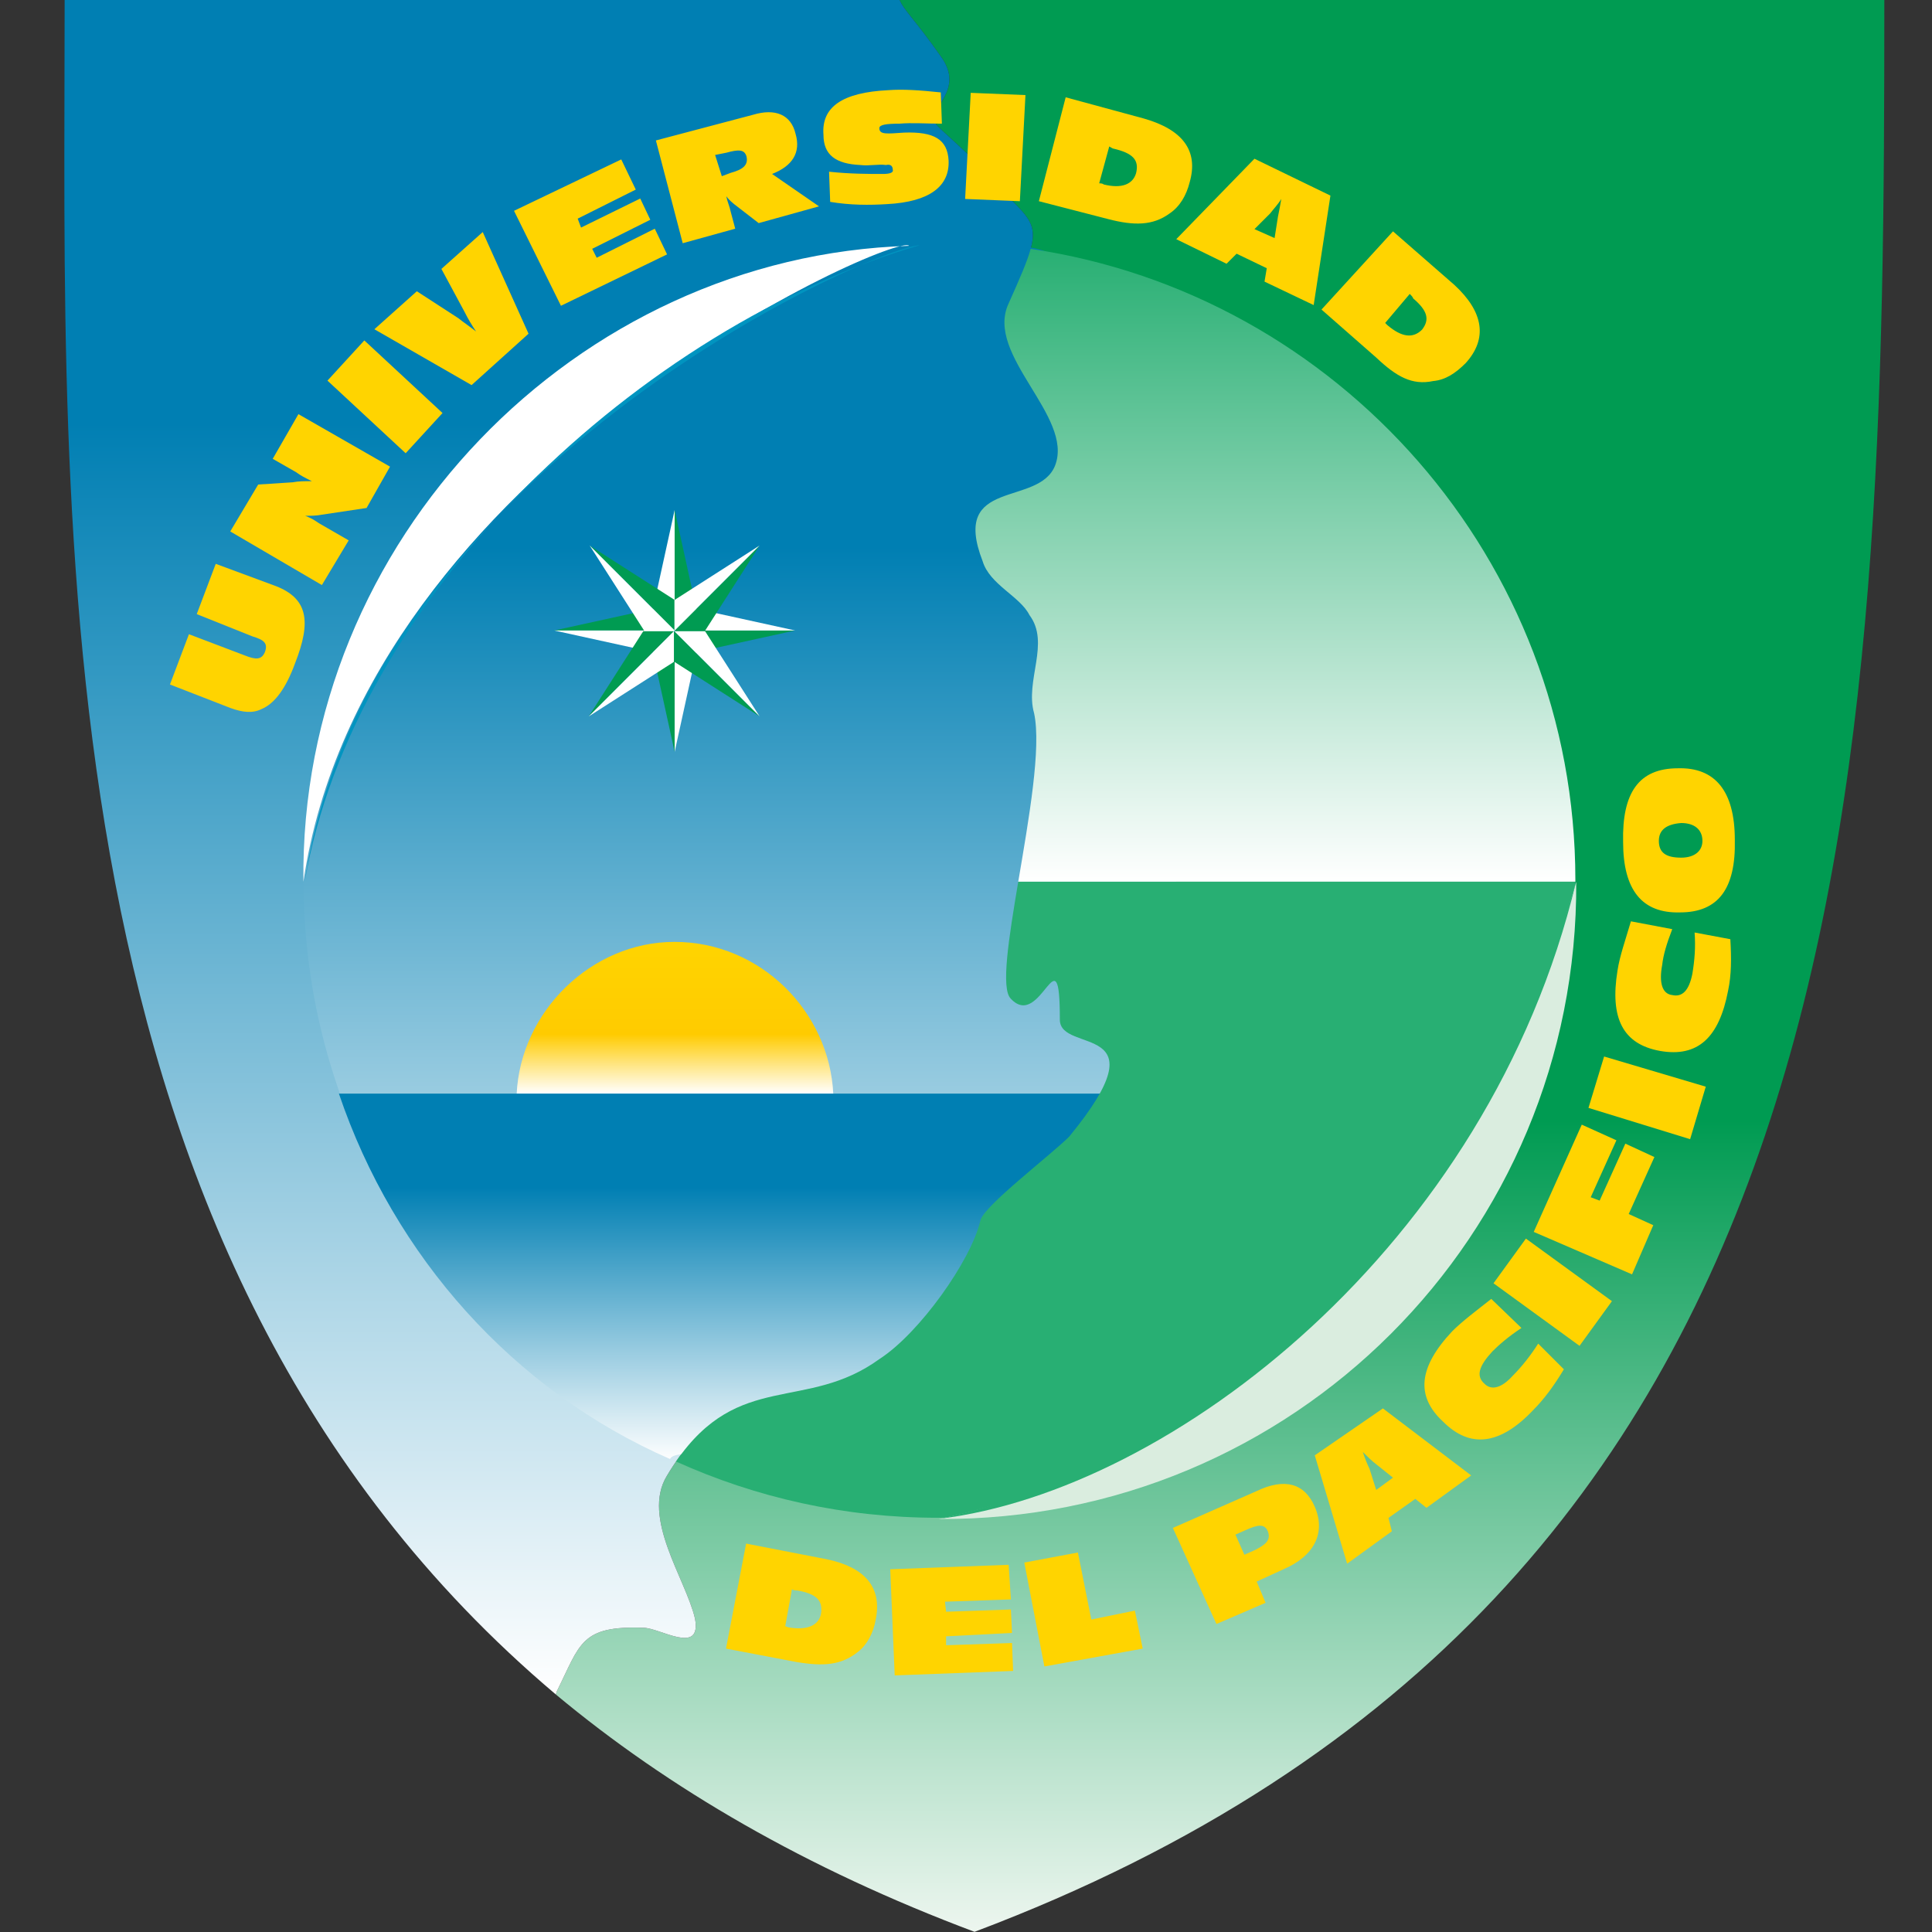 <?xml version="1.0" encoding="UTF-8" standalone="no"?>
<svg
   version="1.1"
   width="600"
   height="600"
   id="svg2"
   inkscape:version="1.2.2 (732a01da63, 2022-12-09)"
   viewBox="0 0 600 600"
   sodipodi:docname="logup.svg"
   xmlns:inkscape="http://www.inkscape.org/namespaces/inkscape"
   xmlns:sodipodi="http://sodipodi.sourceforge.net/DTD/sodipodi-0.dtd"
   xmlns:xlink="http://www.w3.org/1999/xlink"
   xmlns="http://www.w3.org/2000/svg"
   xmlns:svg="http://www.w3.org/2000/svg"
   xmlns:rdf="http://www.w3.org/1999/02/22-rdf-syntax-ns#"
   xmlns:cc="http://creativecommons.org/ns#"
   xmlns:dc="http://purl.org/dc/elements/1.1/">
  <rect x="0" y="0" width="600" height="600" fill="#333333" stroke="none"/>
  <defs
     id="defs148" />
  <sodipodi:namedview
     pagecolor="#ffffff"
     bordercolor="#666666"
     borderopacity="1"
     objecttolerance="10"
     gridtolerance="10"
     guidetolerance="10"
     inkscape:pageopacity="0"
     inkscape:pageshadow="2"
     inkscape:window-width="1920"
     inkscape:window-height="1017"
     id="namedview146"
     showgrid="false"
     inkscape:zoom="0.29735805"
     inkscape:cx="-467.44993"
     inkscape:cy="423.73159"
     inkscape:window-x="1912"
     inkscape:window-y="-8"
     inkscape:window-maximized="1"
     inkscape:current-layer="svg2"
     inkscape:showpageshadow="2"
     inkscape:pagecheckerboard="0"
     inkscape:deskcolor="#d1d1d1" />
  <g
     id="g4"
     transform="matrix(2.315,0,0,2.315,-407.299,-618.701)">
    <path
       d="m 302.593,345.667 a 60.904,60.904 0 0 1 60.904,60.904 60.904,60.904 0 1 1 -60.904,-60.904 z"
       style="fill:none"
       id="path6"
       inkscape:connector-curvature="0" />
    <path
       d="m 302.602,347.421 a 59.159,59.159 0 0 1 59.159,59.159 59.159,59.159 0 1 1 -59.159,-59.159 z"
       style="fill:none"
       id="path8"
       inkscape:connector-curvature="0" />
    <path
       d="m 302.633,335.475 a 71.135,71.135 0 0 1 71.135,71.135 71.135,71.135 0 1 1 -71.135,-71.135 z"
       style="fill:none"
       id="path10"
       inkscape:connector-curvature="0" />
    <defs
       id="defs12">
      <linearGradient
         id="grad1">
        <stop
           offset="0%"
           stop-color="#009b52"
           stop-opacity="1"
           id="stop15" />
        <stop
           offset="58%"
           stop-color="#009b52"
           stop-opacity="1"
           id="stop17" />
        <stop
           offset="100%"
           stop-color="#edf6ef"
           stop-opacity="1"
           id="stop19" />
      </linearGradient>
      <linearGradient
         xlink:href="#grad1"
         id="grad2"
         x1="302.079"
         y1="221.614"
         x2="302.079"
         y2="436.53"
         gradientTransform="scale(0.829,1.206)"
         gradientUnits="userSpaceOnUse" />
    </defs>
    <path
       d="m 250.658,494.099 c 3.138,-6.275 3.138,-8.786 11.609,-8.472 2.196,0 7.844,3.765 6.903,-1.255 -1.255,-5.334 -7.217,-13.492 -3.765,-19.14 8.786,-14.747 18.198,-8.158 28.553,-15.688 5.334,-3.451 12.237,-13.178 13.492,-18.512 0.314,-1.883 9.413,-8.786 11.923,-11.296 12.864,-15.688 -1.255,-10.982 -1.255,-15.688 0,-12.237 -2.51,1.569 -6.589,-2.824 -2.824,-2.824 5.02,-29.494 3.138,-38.28 -1.255,-4.393 2.196,-9.413 -0.627,-13.178 -1.255,-2.51 -5.334,-4.079 -6.275,-7.217 -4.393,-11.296 7.53,-7.217 9.727,-12.864 2.51,-6.589 -9.413,-14.747 -6.275,-21.65 5.334,-11.923 4.079,-9.727 -3.138,-17.571 -1.255,-1.883 -6.589,-6.275 -6.589,-6.589 -1.255,-2.196 4.079,-4.393 0.627,-9.099 -3.295,-4.707 -5.02,-6.275 -5.491,-7.53 h 132.096 c 0,105.94 -2.018,213.929 -122.05,259.167 -22.591,-8.472 -41.109,-19.292 -56.17,-31.843 z"
       style="fill:url(#grad2)"
       id="path22"
       inkscape:connector-curvature="0" />
    <defs
       id="defs24">
      <linearGradient
         id="grad3">
        <stop
           offset="0%"
           stop-color="#007fb3"
           stop-opacity="1"
           id="stop27" />
        <stop
           offset="25%"
           stop-color="#007fb3"
           stop-opacity="1"
           id="stop29" />
        <stop
           offset="100%"
           stop-color="#ffffff"
           stop-opacity="1"
           id="stop31" />
      </linearGradient>
      <linearGradient
         xlink:href="#grad3"
         id="grad4"
         x1="235.012"
         y1="209.884"
         x2="235.012"
         y2="388.416"
         gradientUnits="userSpaceOnUse"
         gradientTransform="scale(0.785,1.273)" />
    </defs>
    <path
       d="m 250.658,494.099 c 3.138,-6.275 3.138,-8.786 11.609,-8.472 2.196,0 7.844,3.765 6.903,-1.255 -1.255,-5.334 -7.217,-13.492 -3.765,-19.14 8.786,-14.747 18.198,-8.158 28.553,-15.688 5.334,-3.451 12.237,-13.178 13.492,-18.512 0.314,-1.883 9.413,-8.786 11.923,-11.296 12.864,-15.688 -1.255,-10.982 -1.255,-15.688 0,-12.237 -2.51,1.569 -6.589,-2.824 -2.824,-2.824 5.02,-29.494 3.138,-38.28 -1.255,-4.393 2.196,-9.413 -0.627,-13.178 -1.255,-2.51 -5.334,-4.079 -6.275,-7.217 -4.393,-11.296 7.53,-7.217 9.727,-12.864 2.51,-6.589 -9.413,-14.747 -6.275,-21.65 5.334,-11.923 4.079,-9.727 -3.138,-17.571 -1.255,-1.883 -6.589,-6.275 -6.589,-6.589 -1.255,-2.196 4.079,-4.393 0.627,-9.099 -3.295,-4.707 -5.02,-6.275 -5.491,-7.53 h -112.015 c 0,71.539 -3.922,168.336 65.891,227.324 z"
       style="fill:url(#grad4)"
       id="path34"
       inkscape:connector-curvature="0" />
    <defs
       id="defs36">
      <linearGradient
         id="grad5">
        <stop
           offset="0%"
           stop-color="#007fb3"
           stop-opacity="1"
           id="stop39" />
        <stop
           offset="25%"
           stop-color="#007fb3"
           stop-opacity="1"
           id="stop41" />
        <stop
           offset="100%"
           stop-color="#ffffff"
           stop-opacity="1"
           id="stop43" />
      </linearGradient>
      <linearGradient
         xlink:href="#grad5"
         id="grad6"
         x1="241.094"
         y1="269.563"
         x2="241.094"
         y2="416.003"
         gradientUnits="userSpaceOnUse"
         gradientTransform="scale(0.899,1.113)" />
    </defs>
    <path
       d="m 265.864,462.905 c 1.535,-3.34 2.347,-4.694 7.673,-4.514 1.625,0 5.777,2.708 5.055,-0.903 -0.903,-3.792 -5.236,-9.749 -2.889,-13.902 6.5,-10.833 13.541,-5.777 21.124,-11.374 3.611,-2.708 8.666,-2.3 9.749,-6.092 0.181,-1.264 36.945,-6.5 38.931,-8.305 9.208,-11.374 -7.578,-15.574 -7.578,-18.824 0,-8.847 -1.805,0.903 -4.875,-2.347 -2.167,-1.986 3.611,-21.305 2.347,-27.804 -1.083,-3.25 1.625,-6.861 -0.542,-9.749 -0.903,-1.625 -3.972,-2.708 -4.514,-5.236 -3.43,-8.125 5.597,-5.416 7.041,-9.569 1.986,-4.694 -6.861,-10.472 -4.514,-15.707 3.792,-8.666 3.069,-7.041 -2.347,-12.638 -0.903,-1.444 -4.694,-4.694 -4.694,-4.875 -0.903,-1.806 -6.009,-5.866 -8.537,-9.297 -1.444,-2.257 -12.993,-1.81 -17.852,-1.717 -45.949,1.444 -82.78,39.178 -82.78,85.398 0,34.214 20.131,63.733 49.199,77.454 z"
       style="fill:url(#grad6)"
       id="path46"
       inkscape:connector-curvature="0" />
    <defs
       id="defs48">
      <linearGradient
         id="grad7">
        <stop
           offset="0%"
           stop-color="#ffd400"
           stop-opacity="1"
           id="stop51" />
        <stop
           offset="61%"
           stop-color="#ffcb00"
           stop-opacity="1"
           id="stop53" />
        <stop
           offset="100%"
           stop-color="#ffffff"
           stop-opacity="1"
           id="stop55" />
      </linearGradient>
      <linearGradient
         xlink:href="#grad7"
         id="grad8"
         x1="169.978"
         y1="567.916"
         x2="169.978"
         y2="597.354"
         gradientTransform="scale(1.443,0.693)"
         gradientUnits="userSpaceOnUse" />
    </defs>
    <path
       d="m 287.725,414.015 c -0.513,-11.036 -9.752,-20.403 -21.302,-20.403 -11.164,0 -20.66,9.368 -21.173,20.403 z"
       style="fill:url(#grad8)"
       id="path58"
       inkscape:connector-curvature="0" />
    <path
       d="m 216.642,385.544 c -0.542,-45.859 36.651,-83.954 81.246,-85.308 -1.444,-1.986 -73.031,29.429 -81.246,85.308 z"
       style="fill:#ffffff;fill-rule:evenodd"
       id="path60"
       inkscape:connector-curvature="0" />
    <g
       id="g62" />
    <path
       d="m 216.823,385.544 c 6.5,-38.366 45.317,-74.565 82.51,-85.398 -7.041,0.542 -74.385,30.602 -82.51,85.398 z"
       style="fill:#0094c0;fill-rule:evenodd"
       id="path64"
       inkscape:connector-curvature="0" />
    <defs
       id="defs66">
      <linearGradient
         id="grad9">
        <stop
           offset="0%"
           stop-color="#007fb3"
           stop-opacity="1"
           id="stop69" />
        <stop
           offset="25%"
           stop-color="#007fb3"
           stop-opacity="1"
           id="stop71" />
        <stop
           offset="100%"
           stop-color="#ffffff"
           stop-opacity="1"
           id="stop73" />
      </linearGradient>
      <linearGradient
         xlink:href="#grad9"
         id="grad10"
         x1="144.024"
         y1="636.37"
         x2="144.024"
         y2="711.723"
         gradientUnits="userSpaceOnUse"
         gradientTransform="scale(1.537,0.651)" />
    </defs>
    <path
       d="M 337.24,413.964 H 221.402 c 7.402,21.846 23.381,39.81 44.414,49.018 1.328,-2.89 28.908,4.451 44.928,-6.072 18.273,-12.002 25.245,-41.889 26.495,-42.947 z"
       style="fill:url(#grad10)"
       id="path76"
       inkscape:connector-curvature="0" />
    <g
       id="g78">
      <path
         d="m 201.285,352.339 -2.548,6.744 8.093,3.147 c 1.649,0.6 2.997,0.749 4.196,0.15 1.798,-0.749 3.297,-2.848 4.496,-6.145 2.248,-5.695 1.649,-8.692 -2.548,-10.341 l -8.093,-2.997 -2.548,6.744 7.493,2.997 c 1.499,0.45 2.098,0.899 1.649,2.098 -0.45,1.049 -1.199,1.049 -2.698,0.45 z m 17.834,-6.594 3.597,-5.995 -3.897,-2.248 c -0.3,-0.15 -0.749,-0.6 -1.948,-1.049 0.749,0 1.499,0 2.248,-0.15 l 5.995,-0.899 3.147,-5.545 -12.289,-7.044 -3.447,5.995 3.147,1.798 c 0.599,0.45 1.199,0.749 2.098,1.199 -1.049,0 -1.798,0 -2.548,0.15 l -4.646,0.3 -3.747,6.295 z m 11.24,-17.684 4.946,-5.395 -10.491,-9.741 -4.946,5.395 z m 8.842,-9.142 7.643,-6.894 -6.145,-13.638 -5.545,4.946 3.147,5.845 c 0.45,0.899 0.899,1.649 1.499,2.548 -0.749,-0.6 -1.649,-1.199 -2.398,-1.798 l -5.545,-3.597 -5.695,5.096 z m 11.989,-10.64 14.237,-6.894 -1.649,-3.447 -7.793,3.897 -0.6,-1.199 7.793,-3.897 -1.349,-2.848 -7.943,3.897 -0.45,-1.199 7.793,-3.897 -1.948,-4.046 -14.387,6.894 z m 16.336,-8.393 7.044,-1.948 -0.599,-2.248 c -0.15,-0.749 -0.45,-1.349 -0.6,-2.098 0.45,0.599 0.899,0.899 1.049,1.049 l 3.297,2.548 8.093,-2.248 -6.295,-4.346 c 2.698,-1.049 3.897,-2.848 3.147,-5.395 -0.6,-2.548 -2.698,-3.447 -5.695,-2.548 l -13.039,3.447 z m 5.245,-8.992 -0.899,-2.848 1.499,-0.3 c 1.649,-0.45 2.398,-0.45 2.698,0.45 0.3,1.199 -0.45,1.798 -2.098,2.248 z m 29.374,-11.24 c -2.848,-0.3 -5.096,-0.45 -7.044,-0.3 -6.144,0.3 -8.992,2.248 -8.692,5.995 0,2.698 1.649,3.897 4.946,4.046 1.199,0.15 2.398,-0.15 3.447,0 0.6,-0.15 0.899,0.15 0.899,0.6 0.15,0.45 -0.45,0.599 -1.349,0.599 -1.948,0 -4.346,0 -7.194,-0.3 l 0.15,4.046 c 2.698,0.45 5.245,0.45 7.643,0.3 5.695,-0.3 8.393,-2.398 8.243,-5.845 -0.15,-2.848 -1.948,-3.897 -5.995,-3.747 -2.248,0.15 -3.297,0.3 -3.297,-0.599 0,-0.45 0.899,-0.6 2.698,-0.6 1.649,-0.15 3.597,0 5.695,0 z"
         style="fill:#ffd400;fill-rule:evenodd"
         id="path80"
         inkscape:connector-curvature="0" />
      <path
         d="m 305.412,293.948 7.343,0.3 0.749,-14.237 -7.343,-0.3 z m 9.891,0.3 9.292,2.398 c 3.447,0.899 5.995,0.899 8.243,-0.749 1.349,-0.899 2.248,-2.398 2.698,-4.196 1.199,-4.196 -0.899,-7.044 -6.144,-8.542 L 318.9,280.31 Z m 8.093,-2.398 1.349,-4.946 c 0.3,0.15 0.45,0.3 0.6,0.3 2.548,0.6 3.447,1.499 2.997,3.297 -0.45,1.499 -1.948,2.098 -4.346,1.499 -0.15,-0.15 -0.45,-0.15 -0.6,-0.15 z m 10.341,7.493 6.744,3.297 1.349,-1.349 4.046,1.948 -0.3,1.798 6.594,3.147 2.248,-14.687 -10.191,-4.946 z m 10.491,-1.349 2.098,-2.098 c 0.45,-0.599 1.049,-1.199 1.499,-1.948 -0.15,0.899 -0.3,1.649 -0.45,2.398 l -0.45,2.848 z m 8.992,10.79 7.343,6.444 c 2.698,2.548 4.796,3.747 7.643,3.147 1.649,-0.15 2.997,-1.049 4.346,-2.398 2.997,-3.297 2.398,-6.894 -1.499,-10.491 l -8.243,-7.194 z m 8.542,1.798 3.297,-3.897 c 0.15,0.15 0.45,0.45 0.45,0.599 1.948,1.649 2.248,2.848 1.199,4.196 -1.199,1.199 -2.698,1.049 -4.646,-0.599 -0.15,-0.15 -0.3,-0.3 -0.3,-0.3 z"
         style="fill:#ffd400;fill-rule:evenodd"
         id="path82"
         inkscape:connector-curvature="0" />
    </g>
    <path
       d="m 273.334,488.418 9.442,1.798 c 3.597,0.6 5.995,0.45 8.243,-1.349 1.199,-0.899 2.098,-2.548 2.398,-4.346 0.899,-4.346 -1.499,-7.044 -6.594,-8.093 l -10.79,-2.098 z m 7.943,-2.997 0.899,-4.946 c 0.3,0.15 0.6,0.15 0.749,0.15 2.548,0.45 3.447,1.349 3.147,3.147 -0.3,1.499 -1.798,2.248 -4.346,1.798 -0.15,0 -0.3,-0.15 -0.45,-0.15 z m 14.687,6.594 15.886,-0.599 -0.15,-3.747 -8.842,0.3 v -1.199 l 8.842,-0.45 -0.15,-3.147 -8.692,0.3 -0.15,-1.349 8.842,-0.3 -0.3,-4.646 -15.886,0.599 z m 20.082,-1.199 13.188,-2.398 -1.049,-5.096 -5.845,1.199 -1.798,-8.992 -7.194,1.349 z m 23.08,-5.695 6.594,-2.847 -1.199,-2.848 3.597,-1.649 c 4.196,-1.798 5.695,-4.946 4.196,-8.393 -1.349,-3.147 -4.046,-3.897 -7.793,-2.098 l -11.24,4.946 z m 3.747,-9.292 -1.199,-2.698 1.349,-0.599 c 1.649,-0.749 2.548,-0.899 2.997,0.15 0.45,1.199 -0.3,1.798 -1.798,2.548 z m 13.788,1.199 5.995,-4.346 -0.45,-1.798 3.597,-2.548 1.499,1.199 5.995,-4.346 -11.839,-8.992 -9.142,6.295 z m 3.897,-9.891 -0.899,-2.848 c -0.3,-0.6 -0.6,-1.349 -0.899,-2.248 0.6,0.599 1.199,1.199 1.798,1.649 l 2.248,1.798 z m 25.178,-16.186 -3.447,-3.447 c -1.049,1.649 -2.248,3.147 -3.447,4.346 -1.499,1.649 -2.848,1.948 -3.747,1.049 -1.199,-1.049 -0.749,-2.398 1.049,-4.346 0.899,-0.899 2.098,-1.948 3.897,-3.147 l -4.046,-3.897 c -2.098,1.649 -3.897,2.997 -5.245,4.346 -4.496,4.796 -4.946,8.692 -1.199,12.139 3.597,3.597 7.643,3.147 12.139,-1.649 1.349,-1.349 2.698,-3.147 4.046,-5.395 z m 2.098,-3.147 4.346,-5.995 -11.54,-8.393 -4.346,5.995 z m 7.044,-9.591 2.848,-6.594 -3.297,-1.499 3.447,-7.643 -3.897,-1.798 -3.447,7.643 -1.199,-0.45 3.447,-7.643 -4.646,-2.098 -6.444,14.387 z m 7.793,-18.134 2.098,-7.044 -13.638,-4.046 -2.098,6.894 z m 5.395,-26.826 -4.796,-0.899 c 0.15,1.948 0,3.747 -0.3,5.545 -0.45,2.248 -1.349,3.147 -2.698,2.847 -1.349,-0.15 -1.798,-1.649 -1.349,-4.046 0.15,-1.349 0.6,-2.847 1.349,-4.796 l -5.545,-1.049 c -0.749,2.548 -1.499,4.646 -1.798,6.594 -1.049,6.444 0.749,9.891 5.695,10.79 5.096,0.899 7.943,-1.798 9.142,-8.093 0.45,-2.098 0.45,-4.346 0.3,-6.894 z m 0.6,-13.338 c 0,-6.594 -2.698,-9.741 -7.643,-9.591 -5.245,0 -7.493,3.297 -7.343,9.891 0,6.444 2.548,9.591 7.643,9.442 5.096,0 7.493,-3.147 7.343,-9.741 z m -4.346,0.15 c 0,1.349 -1.049,2.248 -2.848,2.248 -1.948,0 -2.997,-0.6 -2.997,-2.248 0,-1.499 1.049,-2.248 2.997,-2.398 1.798,0 2.848,0.899 2.848,2.398 z"
       style="fill:#ffd400;fill-rule:evenodd"
       id="path84"
       inkscape:connector-curvature="0" />
    <g
       id="g86">
      <path
         d="m 250.279,351.838 h 16.165 l -2.907,-2.907 z"
         style="fill:#009b52;fill-rule:evenodd"
         id="path88"
         inkscape:connector-curvature="0" />
      <path
         d="m 266.443,335.674 v 16.165 l 2.907,-2.907 z"
         style="fill:#009b52;fill-rule:evenodd"
         id="path90"
         inkscape:connector-curvature="0" />
      <path
         d="m 282.607,351.838 h -16.165 l 2.907,2.907 z"
         style="fill:#009b52;fill-rule:evenodd"
         id="path92"
         inkscape:connector-curvature="0" />
      <path
         d="m 266.443,368.127 v -16.165 l -2.907,2.907 z"
         style="fill:#009b52;fill-rule:evenodd"
         id="path94"
         inkscape:connector-curvature="0" />
      <path
         d="m 250.279,351.838 h 16.165 l -2.907,2.907 z"
         style="fill:#ffffff;fill-rule:evenodd"
         id="path96"
         inkscape:connector-curvature="0" />
      <path
         d="m 266.443,335.674 v 16.165 l -2.907,-2.907 z"
         style="fill:#ffffff;fill-rule:evenodd"
         id="path98"
         inkscape:connector-curvature="0" />
      <path
         d="m 282.607,351.838 h -16.165 l 2.907,-2.907 z"
         style="fill:#ffffff;fill-rule:evenodd"
         id="path100"
         inkscape:connector-curvature="0" />
      <path
         d="m 266.443,368.127 v -16.165 l 2.907,2.907 z"
         style="fill:#ffffff;fill-rule:evenodd"
         id="path102"
         inkscape:connector-curvature="0" />
      <path
         d="m 254.915,363.366 11.43,-11.43 h -4.112 z"
         style="fill:#009b52;fill-rule:evenodd"
         id="path104"
         inkscape:connector-curvature="0" />
      <path
         d="m 255.04,340.435 11.43,11.43 v -4.112 z"
         style="fill:#009b52;fill-rule:evenodd"
         id="path106"
         inkscape:connector-curvature="0" />
      <path
         d="m 277.845,340.435 -11.43,11.43 h 4.112 z"
         style="fill:#009b52;fill-rule:evenodd"
         id="path108"
         inkscape:connector-curvature="0" />
      <path
         d="m 277.845,363.366 -11.43,-11.43 v 4.112 z"
         style="fill:#009b52;fill-rule:evenodd"
         id="path110"
         inkscape:connector-curvature="0" />
      <path
         d="m 254.915,363.366 11.43,-11.43 v 4.112 z"
         style="fill:#ffffff;fill-rule:evenodd"
         id="path112"
         inkscape:connector-curvature="0" />
      <path
         d="m 255.04,340.435 11.43,11.43 h -4.112 z"
         style="fill:#ffffff;fill-rule:evenodd"
         id="path114"
         inkscape:connector-curvature="0" />
      <path
         d="m 277.845,340.435 -11.43,11.43 v -4.112 z"
         style="fill:#ffffff;fill-rule:evenodd"
         id="path116"
         inkscape:connector-curvature="0" />
      <path
         d="m 277.845,363.366 -11.43,-11.43 h 4.112 z"
         style="fill:#ffffff;fill-rule:evenodd"
         id="path118"
         inkscape:connector-curvature="0" />
    </g>
    <defs
       id="defs120">
      <linearGradient
         id="grad11">
        <stop
           offset="0%"
           stop-color="#28af73"
           stop-opacity="1"
           id="stop123" />
        <stop
           offset="100%"
           stop-color="#ffffff"
           stop-opacity="1"
           id="stop125" />
      </linearGradient>
      <linearGradient
         xlink:href="#grad11"
         id="grad12"
         x1="315.117"
         y1="292.707"
         x2="315.117"
         y2="375.366"
         gradientTransform="scale(0.974,1.027)"
         gradientUnits="userSpaceOnUse" />
    </defs>
    <path
       d="m 314.204,300.642 c 41.242,6.08 73.072,41.767 73.072,84.652 0,0.083 -0.003,0.165 -0.003,0.247 h -74.735 c 1.423,-8.436 3.117,-17.983 2.128,-22.598 -1.255,-4.393 2.196,-9.413 -0.628,-13.178 -1.255,-2.51 -5.334,-4.079 -6.275,-7.216 -4.393,-11.296 7.531,-7.217 9.727,-12.864 2.51,-6.589 -9.413,-14.747 -6.275,-21.65 1.545,-3.453 2.535,-5.721 2.99,-7.392 z"
       style="fill:url(#grad12)"
       id="path128"
       inkscape:connector-curvature="0" />
    <defs
       id="defs130">
      <linearGradient
         id="grad13">
        <stop
           offset="0%"
           stop-color="#28af73"
           stop-opacity="1"
           id="stop133" />
        <stop
           offset="100%"
           stop-color="#28af73"
           stop-opacity="1"
           id="stop135" />
      </linearGradient>
      <linearGradient
         xlink:href="#grad13"
         id="grad14"
         x1="224.224"
         y1="458.453"
         x2="224.224"
         y2="559.911"
         gradientUnits="userSpaceOnUse"
         gradientTransform="scale(1.189,0.841)" />
    </defs>
    <path
       d="m 387.274,385.542 c -0.135,47.017 -38.519,85.323 -85.567,85.323 -12.488,0 -24.365,-2.7 -35.079,-7.544 8.435,-12.256 17.454,-6.594 27.33,-13.777 5.334,-3.451 12.237,-13.178 13.492,-18.512 0.314,-1.883 9.413,-8.785 11.923,-11.296 12.864,-15.688 -1.255,-10.982 -1.255,-15.688 0,-12.237 -2.51,1.569 -6.589,-2.824 -1.341,-1.341 -0.276,-8.057 1.01,-15.682 z"
       style="fill:url(#grad14)"
       id="path138"
       inkscape:connector-curvature="0" />
    <path
       d="m 301.904,471.033 c 37.283,-7.402 74.475,-46.761 85.489,-85.489 0.271,47.484 -38.095,85.759 -85.489,85.489 z"
       style="fill:#daeddf;fill-rule:evenodd"
       id="path140"
       inkscape:connector-curvature="0" />
    <g
       id="g142" />
    <path
       d="m 302.04,470.994 c 36.76,-7.688 73.82,-46.827 85.324,-85.396 -11.736,48.928 -54.361,81.605 -85.324,85.396 z"
       style="fill:#28af73;fill-rule:evenodd"
       id="path144"
       inkscape:connector-curvature="0" />
  </g>
</svg>
